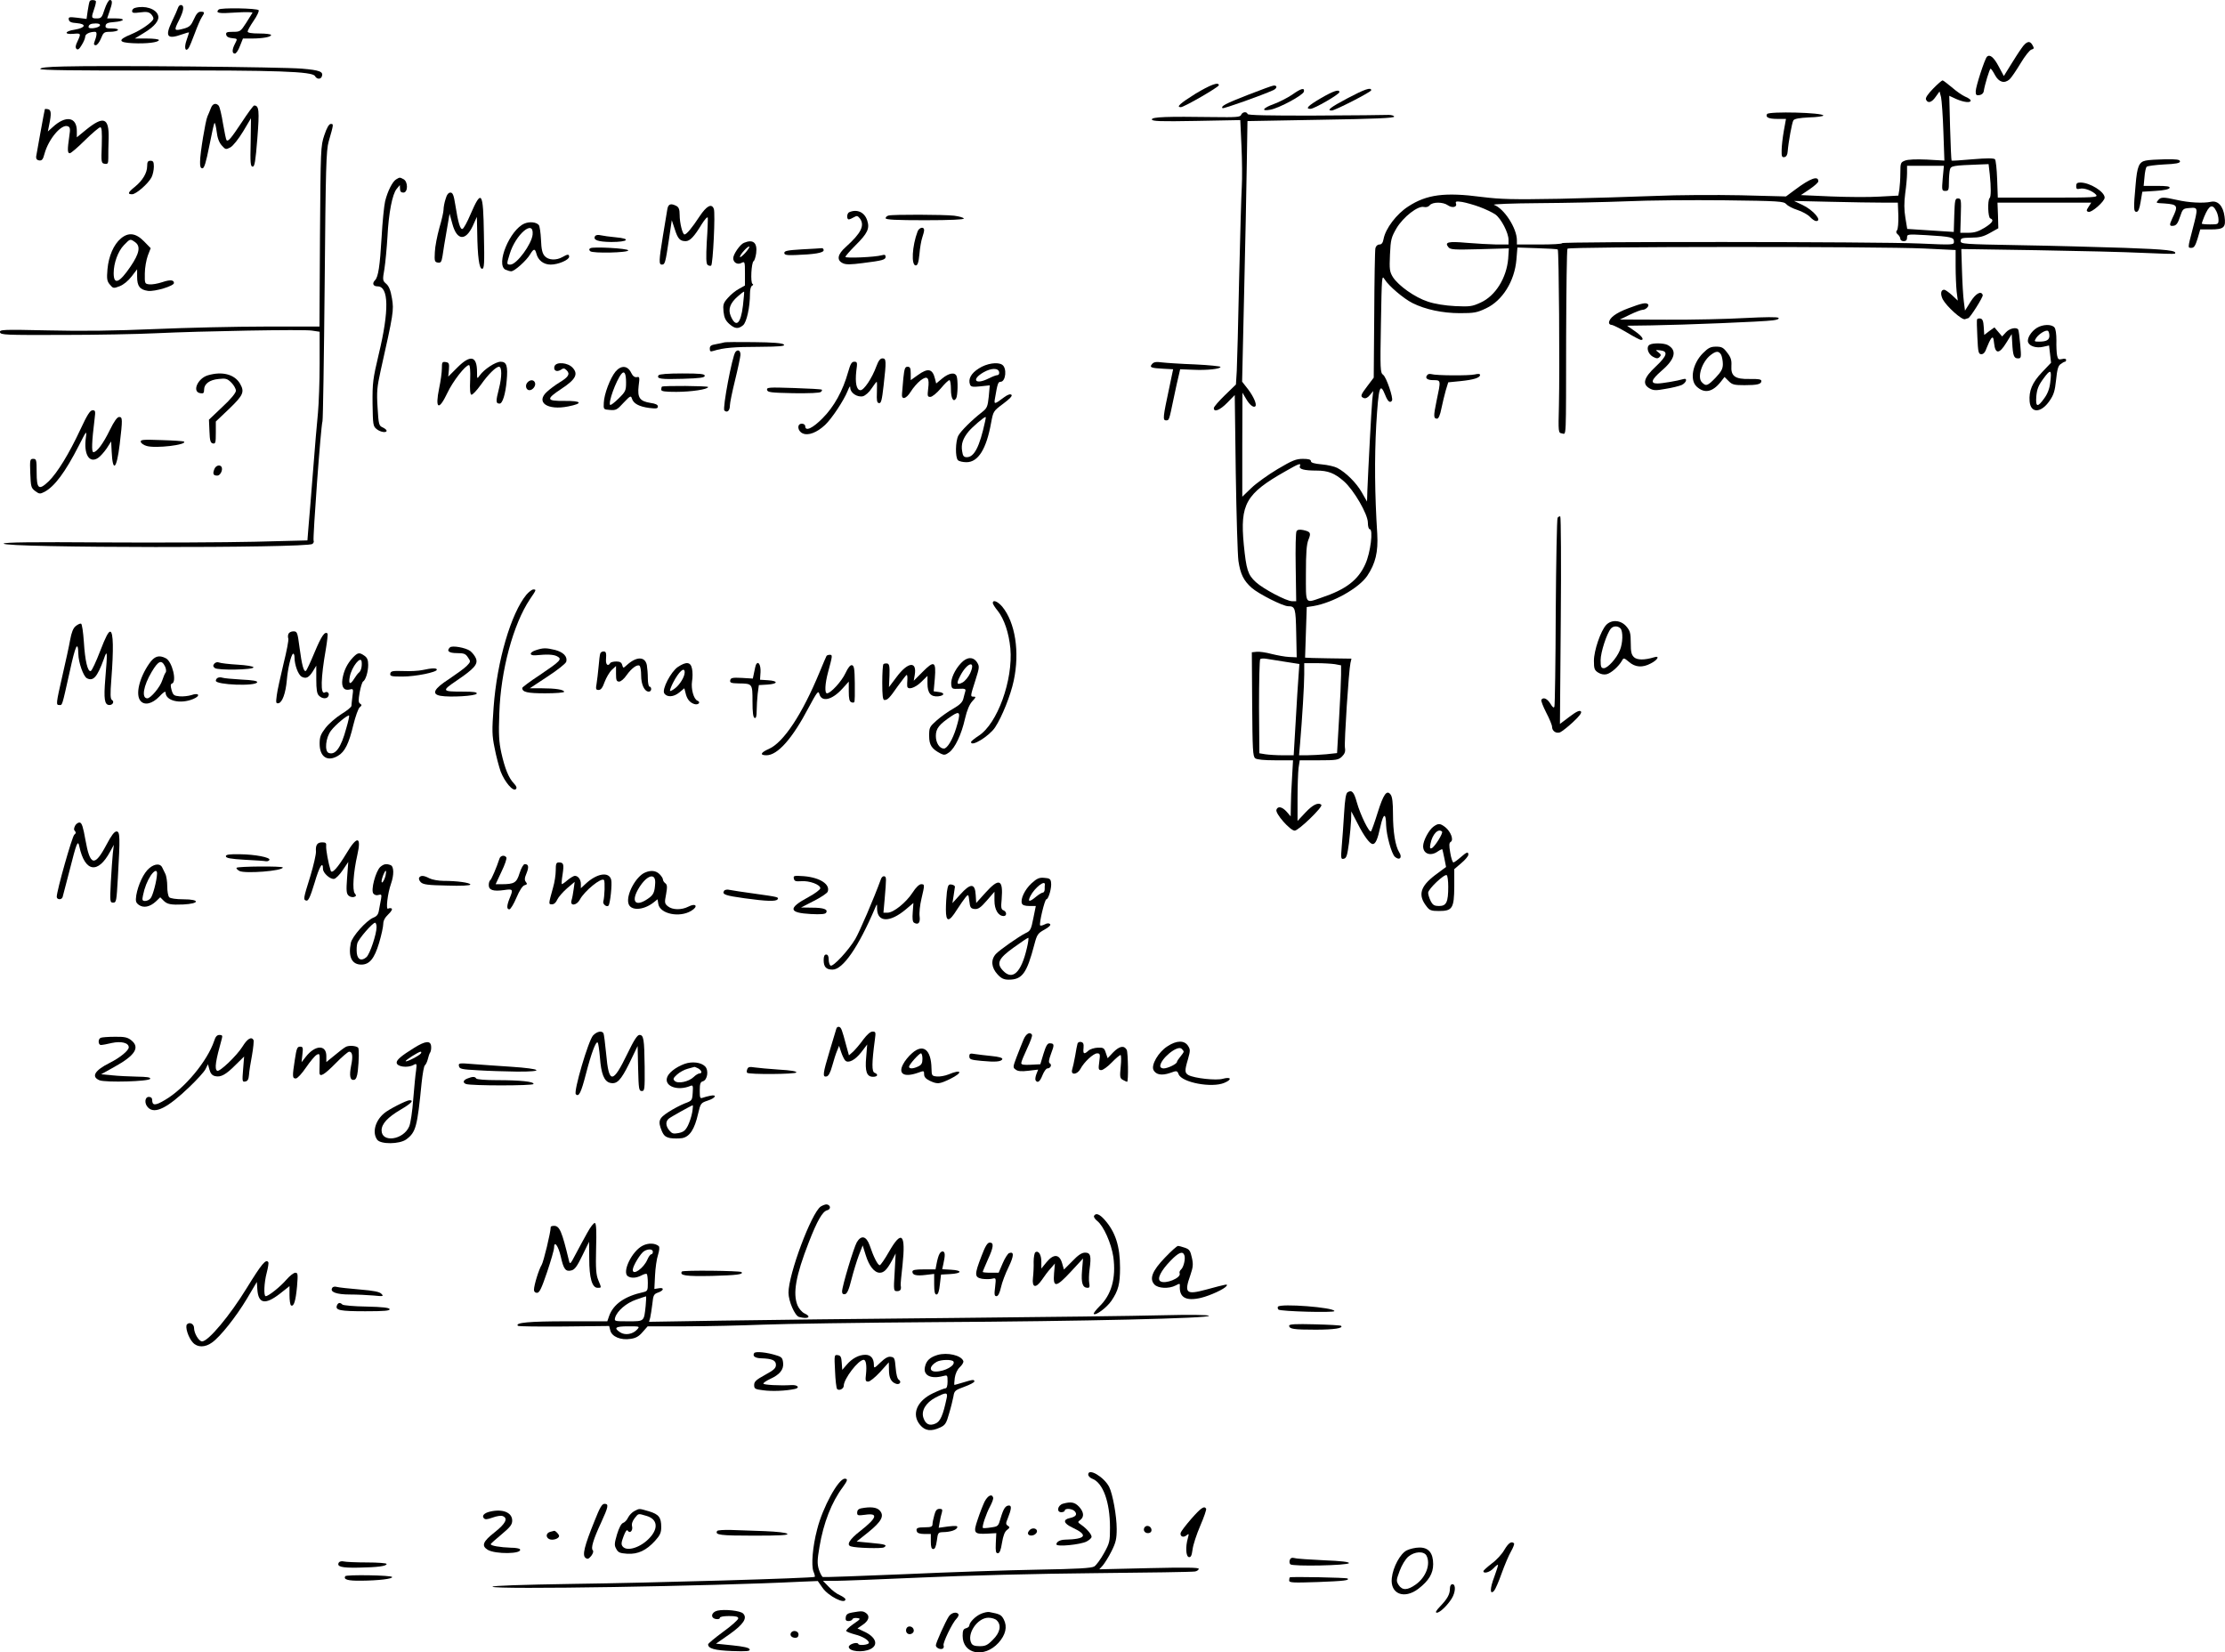<?xml version="1.0" standalone="no"?>
<!DOCTYPE svg PUBLIC "-//W3C//DTD SVG 20010904//EN"
 "http://www.w3.org/TR/2001/REC-SVG-20010904/DTD/svg10.dtd">
<svg version="1.0" xmlns="http://www.w3.org/2000/svg"
 width="1328.764pt" height="986.726pt" viewBox="0 0 1328.764 986.726"
 preserveAspectRatio="xMidYMid meet">
<g transform="translate(-8.114,999) scale(0.1,-0.1)"
fill="#000000" stroke="none">
<path d="M617 9983 c-3 -5 -8 -30 -12 -57 l-7 -49 -55 7 c-49 6 -54 4 -51 -11
2 -13 14 -19 46 -21 62 -5 55 -28 -10 -39 -61 -9 -67 -30 -8 -25 45 4 46 3 24
-45 -12 -24 -14 -37 -6 -45 8 -8 17 -1 31 23 12 19 21 41 21 50 0 16 27 29 59
29 13 0 11 -22 -5 -64 -4 -10 -1 -16 9 -16 8 0 22 18 31 40 15 37 19 40 55 40
22 0 43 5 46 10 4 6 -10 10 -35 10 -34 0 -41 3 -38 18 2 12 15 18 48 20 66 5
75 22 12 22 l-51 0 14 41 c18 51 19 69 2 69 -7 0 -21 -25 -31 -55 -16 -50 -20
-55 -47 -55 -33 0 -34 3 -15 58 8 22 12 43 9 46 -9 8 -31 7 -36 -1z m61 -145
c-5 -15 -68 -24 -68 -10 0 15 13 22 43 22 18 0 27 -4 25 -12z"/>
<path d="M1144 9943 c-3 -10 -19 -46 -36 -81 -43 -91 -29 -109 61 -77 22 8 41
13 41 11 0 -2 -7 -23 -15 -47 -15 -42 -8 -72 12 -47 5 7 22 47 37 88 15 41 34
85 42 97 19 29 18 33 -7 33 -14 0 -26 -13 -40 -45 -16 -36 -26 -46 -57 -55
-63 -17 -64 -14 -31 51 29 58 32 89 9 89 -6 0 -13 -8 -16 -17z"/>
<path d="M888 9943 c-10 -2 -18 -11 -18 -19 0 -12 10 -13 48 -8 38 5 52 3 66
-11 9 -10 15 -22 13 -28 -7 -21 -75 -68 -133 -92 -81 -33 -77 -49 11 -53 81
-4 155 5 155 19 0 5 -32 9 -72 9 l-72 0 54 33 c65 39 95 76 85 106 -12 38 -78
60 -137 44z"/>
<path d="M1387 9933 c-21 -21 1 -25 99 -18 59 4 105 3 103 -1 -3 -5 -20 -33
-38 -61 -33 -51 -36 -53 -78 -53 -37 0 -44 -3 -41 -17 2 -12 14 -19 36 -21 32
-3 32 -3 17 -32 -19 -36 -19 -60 -1 -60 7 0 21 20 30 45 l18 45 53 0 c64 0
115 9 115 21 0 5 -31 9 -70 9 -47 0 -70 4 -70 12 0 6 16 35 36 64 20 29 33 57
30 63 -8 12 -228 16 -239 4z"/>
<path d="M12153 9701 c-16 -22 -45 -68 -66 -102 l-39 -63 -30 56 c-30 57 -54
76 -71 59 -13 -13 -67 -178 -67 -207 0 -21 4 -25 22 -22 14 2 24 11 26 23 5
36 35 135 41 135 3 0 15 -17 26 -38 23 -43 56 -53 87 -26 11 10 40 53 66 96
25 42 54 79 65 82 15 4 17 8 7 25 -16 31 -37 26 -67 -18z"/>
<path d="M462 9593 c-99 -2 -142 -7 -140 -15 3 -7 199 -10 693 -9 720 2 932
-6 947 -33 11 -20 34 -21 41 -3 11 29 -12 38 -119 47 -114 10 -1174 20 -1422
13z"/>
<path d="M11626 9461 c-32 -33 -47 -55 -43 -65 10 -25 34 -19 58 16 l23 32 9
-34 c4 -19 11 -112 14 -207 l6 -172 -104 6 c-64 3 -114 1 -131 -6 -26 -10 -28
-14 -28 -73 0 -35 -3 -79 -6 -100 l-6 -36 -112 -6 c-61 -4 -192 -3 -290 1
l-180 8 52 35 c28 19 52 40 52 47 1 36 -47 19 -139 -50 l-54 -40 -271 7 c-149
3 -379 2 -511 -4 -132 -5 -389 -13 -570 -17 -283 -5 -350 -3 -465 11 -220 29
-329 15 -439 -57 -70 -45 -135 -131 -147 -193 -4 -24 -12 -34 -25 -34 -11 0
-21 -9 -24 -22 -3 -13 -6 -192 -7 -398 l-3 -375 -37 -49 c-42 -55 -45 -64 -22
-73 11 -4 24 3 36 18 l20 24 -6 -55 c-5 -55 -24 -415 -29 -540 l-2 -65 -32 56
c-32 56 -94 118 -146 145 -15 8 -57 18 -92 21 -45 4 -65 10 -65 19 0 10 -14
14 -48 14 -41 0 -63 -9 -151 -61 -57 -34 -128 -85 -157 -113 l-54 -52 0 310 1
311 22 -37 c21 -36 44 -54 55 -44 10 11 -10 57 -43 101 l-36 46 12 527 c7 290
14 640 16 778 l4 251 440 8 c321 5 439 10 436 19 -2 6 -17 10 -33 10 -16 -1
-211 -3 -434 -4 -279 -1 -406 2 -408 9 -6 17 -32 13 -39 -5 -5 -13 -28 -15
-167 -13 -276 4 -366 1 -366 -14 0 -11 49 -13 264 -9 l264 5 7 -154 c4 -85 5
-194 2 -244 -3 -49 -10 -299 -16 -555 -5 -256 -12 -501 -14 -545 l-5 -81 -66
-64 c-36 -35 -66 -69 -66 -77 0 -27 37 -12 80 32 l45 46 6 -463 c4 -255 11
-492 16 -528 12 -79 31 -117 79 -160 42 -37 187 -110 218 -110 42 0 45 -10 48
-160 l3 -145 -45 2 c-25 1 -72 10 -105 18 -33 9 -74 15 -89 13 l-29 -3 2 -310
c2 -274 4 -311 18 -323 11 -8 53 -12 121 -12 l105 0 -6 -107 c-4 -58 -7 -134
-7 -167 l-1 -61 -24 28 c-27 30 -53 35 -61 12 -9 -22 82 -125 109 -125 23 0
171 143 159 154 -17 17 -51 1 -94 -45 l-48 -51 0 134 c0 75 3 156 6 182 l7 46
114 0 c105 0 117 2 138 22 17 17 22 30 18 53 -5 32 23 463 33 506 l6 26 -138
2 c-76 1 -138 3 -139 4 0 1 2 69 5 152 l5 150 40 6 c117 20 271 107 321 180
50 75 66 143 60 251 -15 237 -17 450 -6 651 14 230 22 257 54 177 15 -38 29
-49 40 -32 9 15 -34 141 -53 154 -17 12 -18 32 -13 306 5 283 5 292 22 264 24
-39 113 -115 167 -142 76 -38 179 -60 283 -60 84 0 102 3 156 29 98 46 170
162 181 290 l6 73 118 -4 c64 -2 120 -5 123 -8 7 -7 12 -713 7 -930 -4 -162
-4 -165 18 -168 27 -4 24 -55 25 573 1 286 4 525 8 530 8 13 1868 14 2131 1
l187 -9 0 -96 c0 -53 3 -121 6 -151 l7 -55 -35 33 c-19 17 -40 32 -46 32 -21
0 -24 -26 -9 -57 23 -43 115 -126 133 -119 9 3 17 6 19 6 10 0 91 128 87 138
-9 28 -42 10 -73 -40 l-33 -53 -7 55 c-4 30 -9 113 -11 184 l-4 129 451 -7
c247 -4 533 -11 634 -16 102 -5 187 -7 190 -5 18 19 -48 26 -299 35 -157 5
-441 13 -632 16 -332 6 -348 7 -348 25 0 17 8 19 63 20 49 0 73 6 112 28 l50
28 -2 77 -3 76 280 0 280 0 -16 -25 c-14 -21 -14 -26 -1 -30 18 -7 97 62 97
85 0 35 -88 90 -145 90 -19 0 -25 -5 -25 -21 0 -17 4 -20 22 -16 25 7 77 -13
97 -36 12 -16 -9 -17 -287 -17 l-300 0 -4 110 c-2 60 -8 114 -13 119 -7 7 -51
7 -133 0 -68 -6 -124 -10 -126 -8 -2 2 -6 90 -9 196 l-5 191 41 -19 c46 -20
87 -25 87 -9 0 5 -15 16 -33 23 -18 8 -54 33 -80 56 -27 22 -51 41 -55 41 -4
0 -30 -22 -56 -49z m338 -512 c8 -79 8 -134 -1 -142 -13 -13 -10 -116 4 -121
24 -9 14 -26 -34 -56 -36 -22 -60 -30 -96 -30 l-49 0 3 103 c3 95 2 102 -17
102 -17 0 -19 -9 -22 -100 l-3 -100 -139 9 -139 9 -11 67 c-8 49 -8 89 -1 145
6 42 11 96 11 121 l0 44 110 0 110 0 -7 -75 c-6 -72 -5 -75 16 -75 19 0 21 6
21 53 0 28 3 62 6 74 6 23 17 25 180 31 l51 2 7 -61z m-1215 -178 c9 -11 39
-26 67 -35 28 -9 62 -28 74 -41 13 -14 29 -25 37 -25 39 0 -16 65 -81 96 l-51
24 220 -5 c121 -3 261 -5 310 -5 l90 0 3 -76 c1 -43 -2 -82 -8 -89 -7 -9 -6
-16 5 -25 8 -7 15 -19 15 -26 0 -8 9 -14 20 -14 14 0 20 7 20 21 0 21 3 21
113 15 151 -9 167 -13 167 -38 0 -21 -1 -21 -207 -12 -251 11 -2133 12 -2133
2 0 -5 -61 -8 -135 -8 l-135 0 0 25 c0 72 -76 190 -137 212 -12 4 110 9 270
10 161 1 396 6 522 11 127 6 389 8 584 6 330 -4 354 -6 370 -23z m-1831 -17
c35 -13 77 -33 94 -45 34 -25 78 -109 78 -151 l0 -28 -72 0 c-40 1 -120 5
-178 10 -110 10 -134 4 -109 -26 12 -15 33 -16 188 -12 l173 5 -4 -62 c-10
-115 -76 -222 -165 -262 -50 -23 -64 -25 -151 -21 -60 3 -123 13 -164 27 -77
25 -176 95 -209 147 -19 32 -21 45 -17 134 4 90 8 103 39 157 41 68 128 136
164 127 13 -3 27 1 34 10 17 21 80 21 109 0 26 -18 57 -11 48 11 -4 13 2 14
37 9 23 -4 70 -17 105 -30z m-1074 -1548 c-7 -17 25 -26 99 -26 69 0 108 -15
164 -64 59 -52 143 -196 143 -247 0 -22 5 -39 11 -39 22 0 5 -140 -26 -208
-43 -96 -116 -152 -263 -201 -99 -34 -92 -44 -92 144 0 126 4 174 15 202 17
41 13 48 -32 58 -21 4 -34 2 -39 -7 -5 -7 -7 -104 -5 -215 l3 -203 -25 0 c-33
0 -173 74 -216 114 -48 44 -57 74 -72 224 -23 242 12 304 249 438 82 47 94 51
86 30z m-86 -1168 l83 -13 -5 -70 c-3 -38 -11 -161 -17 -272 l-12 -203 -66 0
c-36 0 -83 3 -103 6 l-36 6 -2 277 c0 153 3 281 7 285 4 4 21 5 38 2 16 -3 67
-11 113 -18z m295 -14 l37 -7 0 -56 c0 -31 -5 -149 -12 -262 l-12 -206 -65 -7
c-36 -3 -88 -6 -114 -6 l-48 0 6 68 c13 153 25 351 25 415 l0 67 73 0 c39 0
89 -3 110 -6z"/>
<path d="M7220 9430 c-91 -57 -117 -80 -87 -80 19 0 227 120 227 131 0 22 -52
2 -140 -51z"/>
<path d="M7535 9424 c-138 -54 -164 -68 -153 -80 5 -5 236 77 304 108 23 11
24 29 1 27 -7 0 -75 -25 -152 -55z"/>
<path d="M7797 9424 c-27 -18 -75 -43 -108 -55 -67 -24 -80 -45 -21 -34 54 10
196 87 200 108 5 25 -16 20 -71 -19z"/>
<path d="M8128 9403 c-102 -54 -126 -73 -94 -73 20 0 236 111 236 121 0 20
-40 6 -142 -48z"/>
<path d="M7970 9404 c-77 -45 -96 -64 -63 -64 23 0 173 87 173 100 0 19 -36 7
-110 -36z"/>
<path d="M1340 9343 c-6 -16 -15 -37 -20 -48 -12 -27 -44 -220 -44 -270 -1
-29 3 -40 14 -40 11 0 21 33 41 133 14 73 28 135 31 138 3 2 9 -20 13 -51 4
-37 14 -65 30 -83 23 -26 25 -26 52 -12 16 9 48 49 76 95 l47 79 -2 -145 c-3
-122 -1 -144 12 -144 12 0 17 31 28 169 13 166 10 196 -19 196 -5 0 -38 -45
-74 -100 -64 -96 -81 -117 -91 -107 -3 2 -12 47 -21 98 -8 52 -20 100 -25 107
-17 20 -38 14 -48 -15z"/>
<path d="M349 9338 c-3 -8 -49 -265 -52 -283 -1 -14 5 -21 18 -23 17 -2 23 6
32 40 24 88 101 179 139 164 14 -5 16 -15 9 -59 -12 -83 -11 -102 3 -102 7 0
48 35 91 78 43 42 84 77 91 77 9 0 11 -25 9 -107 -4 -104 -3 -108 18 -111 18
-3 21 2 21 35 0 21 0 73 2 117 3 124 -30 136 -135 51 l-55 -45 0 38 c0 84 -66
95 -144 23 l-29 -26 8 40 c14 67 12 89 -7 93 -10 2 -18 2 -19 0z"/>
<path d="M10634 9309 c-11 -19 9 -29 60 -29 l53 0 -13 -72 c-7 -40 -13 -92
-13 -116 -1 -36 2 -43 17 -40 11 2 18 14 19 33 5 60 26 173 34 186 6 10 36 15
94 18 47 1 85 7 85 11 0 18 -325 26 -336 9z"/>
<path d="M2018 9183 c-22 -66 -22 -80 -26 -605 l-3 -538 -322 0 c-177 0 -475
-7 -662 -15 -233 -10 -433 -13 -634 -8 -275 6 -293 5 -290 -11 4 -16 30 -17
374 -16 204 0 453 5 555 10 276 13 880 24 933 16 l47 -7 0 -192 c0 -106 -5
-237 -10 -292 -6 -55 -19 -215 -30 -355 -11 -140 -23 -289 -27 -331 l-6 -76
-316 -8 c-174 -4 -581 -6 -905 -4 -422 3 -590 1 -593 -7 -9 -26 1811 -28 1844
-2 7 6 10 14 7 19 -6 10 43 685 53 714 3 11 9 378 13 815 6 702 9 802 24 855
30 104 30 105 13 105 -11 0 -24 -22 -39 -67z"/>
<path d="M12895 9031 c-40 -8 -51 -35 -60 -144 -13 -143 -12 -162 5 -162 11 0
18 18 25 60 l10 60 79 5 c51 3 81 10 84 18 3 9 -17 12 -76 12 l-79 0 5 53 c2
28 8 56 13 61 4 5 51 11 103 14 72 3 96 8 96 18 0 11 -20 14 -87 13 -49 -1
-101 -4 -118 -8z"/>
<path d="M960 8998 c0 -41 -28 -87 -74 -124 -41 -33 -45 -44 -16 -44 24 0 96
63 116 101 8 16 14 44 14 64 0 28 -4 35 -20 35 -16 0 -20 -7 -20 -32z"/>
<path d="M2447 8919 c-22 -13 -51 -70 -66 -131 -6 -26 -16 -123 -21 -215 -10
-172 -20 -237 -39 -256 -19 -19 -12 -37 15 -37 67 0 70 -144 7 -405 -35 -148
-38 -170 -37 -295 2 -126 3 -135 24 -152 23 -19 60 -24 60 -10 0 5 -11 14 -24
20 -22 10 -24 17 -30 119 -6 93 -3 123 18 218 77 343 80 362 68 433 -8 48 -18
73 -34 87 -22 19 -23 22 -11 90 6 39 14 124 18 190 7 143 29 256 55 287 l19
23 1 -22 c0 -16 6 -23 20 -23 28 0 29 65 1 80 -23 12 -22 12 -44 -1z"/>
<path d="M2742 8801 c-7 -21 -12 -49 -12 -63 0 -13 -11 -62 -25 -109 -13 -47
-26 -112 -27 -145 -3 -53 -1 -59 18 -62 18 -3 22 4 28 40 3 24 14 90 24 147
l18 105 17 -62 c27 -99 79 -103 122 -10 l24 53 2 -90 c2 -150 12 -220 29 -220
13 0 15 28 11 205 -4 259 -14 273 -81 118 -19 -45 -40 -83 -47 -85 -13 -5 -26
36 -43 145 -9 57 -15 72 -29 72 -12 0 -22 -13 -29 -39z"/>
<path d="M12970 8795 c-15 -18 -16 -17 38 -20 79 -6 83 -13 46 -89 -19 -40
-18 -48 8 -44 16 2 26 16 38 53 16 48 18 50 58 53 51 4 51 3 17 -128 -30 -115
-29 -110 -6 -110 15 0 23 13 36 55 l16 55 63 0 c79 0 91 12 82 77 -8 63 -40
97 -81 88 -47 -10 -134 -5 -203 11 -80 18 -97 18 -112 -1z m347 -66 c7 -13 13
-36 13 -51 0 -27 -2 -28 -50 -28 -27 0 -50 2 -50 5 0 3 7 22 15 42 29 69 49
78 72 32z"/>
<path d="M4066 8738 c-3 -18 -15 -89 -26 -157 -24 -148 -25 -171 -6 -171 18 0
21 9 42 150 l17 115 18 -54 c18 -57 31 -71 65 -71 25 0 51 27 95 100 19 30 35
48 37 40 1 -8 -1 -73 -6 -143 -5 -97 -4 -131 5 -139 7 -5 16 -7 21 -4 11 6 26
315 16 339 -13 34 -43 18 -85 -45 -46 -70 -78 -108 -90 -108 -12 0 -29 69 -29
117 0 32 -5 45 -19 53 -35 18 -50 12 -55 -22z"/>
<path d="M5153 8723 c-15 -6 -17 -43 -3 -43 6 0 19 6 31 13 17 10 22 9 35 -7
31 -42 8 -88 -83 -170 -51 -45 -57 -80 -18 -98 19 -9 48 -8 118 1 120 15 137
20 137 38 0 11 -6 14 -22 9 -42 -12 -218 -19 -218 -10 0 5 27 36 59 68 74 73
87 102 71 150 -16 49 -60 69 -107 49z"/>
<path d="M5388 8703 c-10 -2 -18 -10 -18 -16 0 -9 62 -12 235 -12 152 0 234 4
232 10 -2 6 -28 13 -58 17 -61 7 -365 8 -391 1z"/>
<path d="M3213 8655 c-87 -37 -172 -243 -114 -275 11 -5 27 -10 35 -10 20 0
91 64 113 101 21 35 29 36 37 6 10 -41 43 -67 86 -67 45 0 110 28 110 47 0 16
-9 16 -40 -2 -37 -21 -84 -19 -106 6 -14 16 -20 40 -22 97 -2 43 -8 82 -13 88
-15 18 -55 22 -86 9z m49 -65 c-5 -57 -95 -180 -133 -180 -23 0 -23 2 -4 63
35 117 145 211 137 117z"/>
<path d="M5561 8608 c-33 -87 -39 -203 -11 -203 11 0 17 17 22 68 3 38 11 82
17 99 6 17 11 37 11 44 0 23 -30 16 -39 -8z"/>
<path d="M803 8566 c-43 -36 -73 -106 -80 -183 -5 -58 -3 -72 14 -92 20 -24
22 -24 59 -10 23 9 51 32 71 58 l33 43 0 -44 c0 -57 16 -78 65 -85 41 -5 155
29 155 47 0 19 -23 21 -70 5 -27 -9 -62 -15 -77 -13 -27 3 -28 4 -27 65 0 34
9 82 18 107 l17 44 -40 41 c-49 50 -93 55 -138 17z m85 -22 c34 -24 26 -67
-27 -145 -67 -99 -101 -113 -101 -40 0 60 26 131 61 167 38 39 37 39 67 18z"/>
<path d="M3635 8580 c-14 -23 16 -34 97 -35 101 0 120 20 26 28 -35 3 -75 9
-89 12 -16 4 -29 2 -34 -5z"/>
<path d="M4524 8540 c-23 -9 -64 -68 -64 -92 0 -26 26 -41 49 -28 20 10 21 8
21 -62 l0 -73 -36 -20 c-19 -10 -49 -34 -66 -54 -27 -30 -30 -40 -26 -82 4
-36 12 -53 34 -73 34 -30 54 -32 83 -8 21 18 41 107 41 189 0 23 5 44 13 47 7
4 8 8 2 11 -13 6 -7 128 7 136 5 3 12 25 15 47 8 63 -18 85 -73 62z m7 -61
c-17 -18 -31 -29 -31 -23 0 14 49 68 56 61 3 -2 -9 -20 -25 -38z m-13 -314
c-13 -110 -42 -135 -73 -62 -17 40 -4 77 42 117 19 17 36 30 38 28 1 -2 -2
-39 -7 -83z"/>
<path d="M3607 8508 c-9 -5 -9 -10 -1 -18 14 -14 230 -9 227 5 -3 12 -210 23
-226 13z"/>
<path d="M4870 8501 c-84 -5 -105 -9 -105 -21 0 -12 13 -15 65 -13 115 4 170
13 170 29 0 8 -6 13 -12 12 -7 -1 -60 -4 -118 -7z"/>
<path d="M9805 8149 c-75 -28 -114 -58 -115 -86 0 -7 7 -13 15 -13 8 0 49 -20
91 -45 41 -25 80 -45 85 -45 22 0 6 23 -37 53 l-46 32 144 2 c194 3 673 22
726 30 27 3 40 9 34 15 -6 6 -80 5 -198 -1 -104 -6 -315 -11 -469 -10 l-280 1
60 29 c33 16 67 29 76 29 19 0 42 24 32 33 -11 12 -36 7 -118 -24z"/>
<path d="M11888 8083 c-2 -4 -1 -53 2 -108 4 -90 7 -100 24 -100 13 0 23 12
32 39 8 21 20 46 26 54 11 13 14 8 18 -29 7 -64 31 -64 72 3 l33 53 3 -50 c4
-78 10 -95 34 -95 20 0 21 3 14 82 -4 44 -9 85 -12 90 -10 16 -51 8 -73 -16
l-23 -25 -23 27 -23 27 -31 -22 -30 -23 -3 48 c-2 34 -7 48 -20 50 -9 2 -18
-1 -20 -5z"/>
<path d="M12245 8032 c-35 -22 -60 -64 -52 -86 9 -24 50 -36 89 -27 l36 8 6
-51 6 -52 -55 -58 c-58 -61 -78 -110 -73 -173 6 -72 68 -70 118 2 26 37 33 60
40 126 6 60 12 84 26 94 11 8 22 15 27 15 4 0 7 5 7 11 0 7 -10 9 -24 5 -21
-5 -25 -2 -30 22 -3 15 -5 55 -4 89 0 38 -4 69 -12 78 -17 20 -69 19 -105 -3z
m75 -47 c0 -25 -17 -35 -62 -35 -29 0 -30 1 -16 23 17 24 57 49 70 41 4 -3 8
-16 8 -29z m5 -280 c-4 -36 -16 -67 -36 -94 -40 -56 -52 -53 -47 13 4 42 12
64 43 106 43 59 50 54 40 -25z"/>
<path d="M4405 7945 c-5 -2 -27 -6 -47 -10 -30 -5 -38 -10 -38 -27 0 -17 4
-19 23 -13 57 18 124 24 272 24 127 1 157 4 147 14 -9 8 -62 13 -180 14 -92 1
-171 1 -177 -2z"/>
<path d="M9932 7931 c-21 -13 -10 -54 20 -71 22 -12 30 -12 40 -2 11 11 9 16
-7 28 -19 15 -19 15 10 12 50 -5 43 -32 -25 -96 -72 -67 -83 -105 -38 -131 23
-13 37 -14 96 -3 39 6 82 17 96 23 29 14 37 44 9 35 -33 -10 -126 -26 -154
-26 -44 0 -36 23 25 76 82 70 94 123 36 154 -23 12 -90 13 -108 1z"/>
<path d="M10251 7881 c-62 -62 -80 -159 -38 -199 47 -44 96 -34 146 30 l21 27
25 -25 c21 -21 33 -24 94 -24 77 0 101 6 101 25 0 10 -18 13 -69 12 -88 -2
-114 16 -110 79 2 33 -3 50 -25 78 -23 31 -33 36 -67 36 -32 0 -46 -7 -78 -39z
m109 -10 c5 -11 10 -36 10 -55 0 -28 -9 -45 -43 -81 -48 -50 -58 -53 -82 -28
-30 29 0 122 51 162 33 26 50 27 64 2z"/>
<path d="M4473 7888 c-19 -24 -78 -337 -66 -349 16 -16 33 -2 33 29 0 15 14
83 31 152 17 69 31 136 32 149 2 27 -15 38 -30 19z"/>
<path d="M2813 7796 l-55 -55 4 42 c3 37 0 42 -19 45 -21 3 -23 -1 -23 -38 0
-22 -7 -75 -16 -117 -26 -126 -3 -139 49 -29 33 70 108 166 129 166 6 0 9 -35
7 -87 -3 -58 0 -88 7 -90 7 -2 32 25 58 61 43 61 89 106 107 106 18 0 18 -60
0 -130 -20 -78 -19 -90 4 -90 17 0 35 56 42 137 8 87 0 113 -36 113 -30 0 -99
-45 -125 -82 -16 -22 -16 -22 -16 20 0 97 -39 106 -117 28z"/>
<path d="M5315 7803 c-26 -71 -74 -143 -95 -143 -24 0 -33 44 -25 115 7 50 6
55 -12 55 -16 0 -23 -13 -37 -62 -31 -111 -84 -207 -152 -275 -60 -61 -104
-81 -104 -48 0 8 -9 15 -20 15 -31 0 -27 -44 5 -58 33 -15 85 5 134 51 40 38
111 145 134 202 12 29 16 34 16 18 1 -30 43 -57 76 -49 14 4 37 24 51 46 15
22 28 40 31 40 2 0 2 -28 1 -62 -2 -50 0 -63 12 -65 13 -3 18 16 28 105 17
148 16 162 -7 162 -13 0 -24 -14 -36 -47z"/>
<path d="M6961 7816 c-17 -20 -6 -24 70 -28 l56 -3 -24 -115 c-36 -168 -39
-190 -19 -190 19 0 18 -5 46 130 12 58 26 121 31 140 l8 35 78 -3 c83 -4 163
5 163 17 0 4 -69 11 -152 15 -84 3 -173 9 -198 12 -35 5 -49 2 -59 -10z"/>
<path d="M3393 7804 c-9 -25 11 -38 36 -23 17 12 23 11 36 -2 22 -22 12 -40
-43 -73 -26 -16 -59 -41 -74 -55 -70 -63 2 -113 126 -88 92 18 82 34 -21 33
-111 -1 -113 10 -18 73 85 56 101 88 65 126 -28 30 -96 36 -107 9z"/>
<path d="M5927 7790 c-47 -29 -65 -64 -53 -96 5 -14 16 -16 62 -11 l56 6 -6
-67 c-6 -60 -11 -70 -39 -92 -63 -49 -129 -115 -143 -142 -17 -33 -19 -129 -2
-146 7 -7 30 -12 51 -12 70 0 119 79 147 235 13 69 13 70 72 114 39 29 56 47
50 53 -7 7 -22 2 -44 -14 -60 -45 -62 -45 -54 -2 14 83 18 94 32 94 32 0 40
83 10 102 -27 18 -93 8 -139 -22z m121 -22 c2 -10 -3 -18 -10 -18 -8 0 -31 -9
-53 -20 -79 -40 -106 -7 -30 37 46 26 88 27 93 1z m-84 -295 c-33 -152 -65
-213 -109 -213 -18 0 -24 7 -28 36 -7 42 4 75 39 118 23 27 91 86 101 86 2 0
1 -12 -3 -27z"/>
<path d="M3757 7771 c-32 -39 -68 -134 -70 -186 -2 -40 -2 -40 37 -43 35 -3
43 1 81 43 40 42 44 44 50 25 9 -30 43 -48 103 -56 43 -5 52 -4 52 9 0 10 -14
17 -44 21 -64 10 -79 31 -71 101 7 52 6 57 -11 53 -13 -2 -24 6 -34 27 -21 43
-60 45 -93 6z m63 -65 c0 -48 -3 -55 -45 -96 -24 -24 -47 -41 -50 -38 -13 13
35 145 67 185 18 22 28 3 28 -51z"/>
<path d="M5476 7733 c-3 -38 -7 -79 -8 -93 -5 -40 24 -34 52 11 14 23 40 53
58 67 42 32 55 18 46 -50 -5 -43 -4 -48 13 -48 11 0 38 22 62 50 23 28 46 50
52 50 5 0 9 -24 9 -54 0 -55 15 -81 31 -55 10 16 12 109 3 133 -10 25 -46 19
-86 -14 l-36 -30 -7 28 c-15 61 -42 66 -103 22 l-42 -30 0 40 c0 32 -4 40 -19
40 -15 0 -19 -11 -25 -67z"/>
<path d="M1323 7749 c-62 -18 -97 -100 -45 -107 18 -3 22 1 22 21 0 35 33 59
87 64 42 5 52 2 76 -22 15 -15 27 -37 27 -48 0 -13 -30 -50 -81 -97 l-80 -76
3 -69 c2 -57 6 -70 21 -73 15 -3 17 5 17 64 l0 67 80 76 c85 82 93 101 64 151
-33 55 -106 74 -191 49z"/>
<path d="M4014 7749 c-13 -21 13 -25 144 -21 104 3 132 7 132 18 0 11 -26 14
-134 14 -86 0 -137 -4 -142 -11z"/>
<path d="M8607 7753 c-19 -19 -5 -33 33 -33 47 0 47 2 20 -125 -19 -92 -18
-105 4 -105 8 0 18 23 25 60 7 32 18 81 26 108 l15 49 71 7 c80 8 119 20 119
37 0 7 -11 8 -32 3 -34 -8 -230 -7 -259 2 -8 2 -18 1 -22 -3z"/>
<path d="M3230 7705 c-15 -18 -6 -45 13 -45 20 0 40 27 33 45 -7 19 -30 19
-46 0z"/>
<path d="M4034 7681 c-2 -2 -4 -10 -4 -18 0 -10 22 -13 90 -13 88 0 190 15
190 29 0 7 -269 9 -276 2z"/>
<path d="M4662 7662 c3 -15 22 -17 157 -20 95 -1 158 1 165 8 5 5 8 11 5 13
-2 3 -77 7 -167 10 -150 5 -163 4 -160 -11z"/>
<path d="M561 7425 c-67 -144 -137 -258 -189 -309 -59 -56 -72 -47 -72 54 0
74 -2 80 -20 80 -20 0 -21 -5 -18 -86 3 -80 5 -88 29 -106 24 -18 29 -19 56
-5 60 32 123 116 205 276 46 91 48 93 42 48 -14 -99 20 -156 72 -122 13 8 36
34 52 57 l27 42 3 -60 c6 -129 30 -107 48 43 18 150 17 163 -3 163 -12 0 -30
-25 -56 -78 -39 -80 -77 -132 -98 -132 -12 0 -10 60 7 198 6 47 5 52 -12 52
-15 0 -32 -27 -73 -115z"/>
<path d="M922 7351 c2 -8 17 -19 35 -24 54 -16 244 7 223 26 -3 3 -63 7 -133
9 -112 4 -128 3 -125 -11z"/>
<path d="M1361 7188 c-11 -28 -6 -38 18 -38 18 0 35 35 25 52 -10 16 -35 8
-43 -14z"/>
<path d="M9383 6898 c-4 -7 -9 -260 -11 -563 -1 -302 -5 -556 -8 -564 -3 -11
-11 -5 -24 17 -19 31 -43 41 -54 23 -3 -5 10 -39 29 -76 19 -36 35 -75 35 -85
0 -25 24 -42 48 -33 11 5 46 32 77 61 41 38 54 57 47 64 -8 8 -27 -1 -68 -32
l-57 -43 5 617 c3 339 1 619 -3 622 -4 2 -11 -1 -16 -8z"/>
<path d="M3225 6439 c-92 -111 -176 -397 -196 -672 -10 -139 -10 -167 6 -244
9 -48 26 -111 36 -140 24 -62 74 -122 91 -105 7 7 4 17 -12 34 -31 32 -54 89
-75 183 -14 65 -17 109 -12 235 8 255 83 533 183 682 39 57 39 58 20 58 -8 0
-26 -14 -41 -31z"/>
<path d="M6010 6389 c0 -5 13 -27 30 -47 38 -48 66 -131 75 -223 17 -190 -78
-452 -190 -523 -25 -16 -45 -33 -45 -37 0 -32 109 35 144 88 41 62 93 192 111
278 37 172 9 349 -69 443 -27 31 -56 43 -56 21z"/>
<path d="M9673 6258 c-33 -36 -73 -153 -73 -214 0 -46 3 -56 25 -70 16 -10 34
-14 51 -10 28 7 72 47 91 80 10 19 12 19 43 -7 37 -32 80 -35 129 -9 42 21 57
49 20 37 -56 -17 -100 -17 -119 0 -16 15 -20 31 -20 86 0 58 -4 72 -26 98 -33
39 -89 43 -121 9z m85 -20 c17 -17 15 -88 -3 -131 -20 -49 -73 -107 -96 -107
-16 0 -19 8 -19 48 0 46 36 158 61 188 14 17 41 18 57 2z"/>
<path d="M533 6251 c-15 -12 -25 -38 -33 -82 -6 -35 -27 -131 -46 -213 -39
-171 -39 -176 -19 -176 19 0 15 -13 62 197 35 162 50 192 52 107 1 -50 30
-133 51 -144 38 -20 62 7 101 114 21 62 23 47 9 -117 -10 -122 -5 -157 25
-157 20 0 30 21 15 30 -10 6 -11 33 -4 122 14 182 12 282 -6 286 -11 2 -28
-31 -60 -114 -25 -65 -50 -119 -57 -121 -18 -6 -34 60 -41 174 -4 58 -11 108
-17 109 -5 2 -20 -5 -32 -15z"/>
<path d="M1804 6205 c-4 -8 -4 -21 -1 -28 3 -8 -10 -76 -29 -152 -18 -76 -37
-160 -40 -187 -6 -45 -5 -50 11 -47 22 5 42 59 49 137 6 71 25 150 37 158 5 3
9 -7 9 -22 0 -44 22 -104 43 -115 26 -14 43 -5 67 33 l20 33 0 -82 c0 -61 4
-86 16 -97 19 -20 50 -21 57 -1 7 16 -8 29 -22 20 -27 -16 -24 88 6 258 8 48
13 91 10 94 -16 15 -36 -14 -77 -112 -24 -58 -48 -109 -52 -111 -13 -8 -24 34
-38 139 -12 92 -14 97 -37 97 -13 0 -26 -7 -29 -15z"/>
<path d="M2768 6124 c-22 -21 -6 -34 42 -34 42 0 52 -4 66 -26 17 -24 16 -26
-8 -51 -14 -14 -61 -48 -104 -77 -92 -59 -108 -91 -52 -101 57 -10 211 -1 216
13 3 9 -18 12 -81 12 -128 0 -130 4 -40 65 106 72 129 98 117 132 -5 14 -21
35 -35 46 -28 20 -109 34 -121 21z"/>
<path d="M3280 6107 c-39 -13 -39 -33 0 -30 70 7 107 5 128 -6 32 -17 22 -27
-105 -113 -57 -37 -103 -72 -103 -76 0 -25 30 -32 137 -32 62 0 113 4 113 9 0
13 -53 21 -134 21 l-71 0 106 70 c60 39 109 78 112 89 8 31 -18 57 -67 70 -55
13 -71 13 -116 -2z"/>
<path d="M3666 6088 c-3 -7 -7 -42 -10 -78 -3 -36 -9 -82 -12 -102 -6 -33 -4
-38 12 -38 14 0 24 14 36 48 10 26 29 59 43 72 l25 23 0 -46 c0 -39 3 -47 19
-47 10 0 30 17 44 38 29 41 63 66 77 57 6 -4 10 -30 10 -58 0 -55 20 -97 46
-97 8 0 14 7 14 15 0 8 -4 15 -10 15 -5 0 -10 22 -10 49 0 27 -3 63 -6 80 -11
52 -62 52 -120 -1 -21 -19 -21 -19 -27 1 -4 15 -13 21 -35 21 -17 0 -34 -4
-37 -10 -12 -20 -26 -10 -25 18 3 44 1 52 -15 52 -9 0 -17 -6 -19 -12z"/>
<path d="M2188 6063 c-34 -37 -54 -78 -62 -129 -7 -48 10 -70 45 -61 20 5 21
3 15 -40 -3 -25 -6 -51 -6 -58 0 -7 -27 -29 -60 -49 -33 -21 -76 -58 -95 -83
-29 -38 -35 -54 -35 -94 0 -79 47 -110 110 -72 40 23 65 73 91 183 13 52 30
101 39 107 12 10 13 14 2 21 -11 7 -11 21 -3 67 6 33 15 61 20 65 16 9 31 59
31 100 0 29 -6 43 -22 54 -31 22 -40 20 -70 -11z m53 -25 c3 -28 -4 -53 -15
-63 -7 -5 -20 -22 -29 -37 -24 -39 -36 -35 -27 11 11 59 67 129 71 89z m-92
-397 c-31 -116 -65 -162 -105 -147 -26 10 -18 92 14 133 26 35 101 97 108 90
2 -2 -5 -36 -17 -76z"/>
<path d="M5017 6073 c-3 -5 -21 -48 -41 -96 -104 -252 -215 -420 -303 -459
-50 -22 -56 -38 -15 -38 67 0 155 99 253 286 49 91 57 102 63 81 13 -52 76
-38 139 32 l37 41 0 -59 c0 -43 4 -60 15 -64 8 -4 16 -3 18 1 3 4 4 54 3 112
-1 86 -4 105 -17 108 -10 2 -23 -14 -39 -48 -23 -49 -88 -120 -110 -120 -15 0
-12 58 6 125 27 100 28 105 11 105 -9 0 -18 -3 -20 -7z"/>
<path d="M972 6027 c-59 -85 -83 -185 -52 -222 24 -29 70 -18 112 25 23 25 38
35 38 25 0 -50 88 -71 165 -39 46 19 35 40 -12 23 -17 -5 -48 -9 -69 -7 -34 3
-39 7 -48 37 -7 26 -7 36 2 39 31 10 2 131 -36 151 -42 22 -69 13 -100 -32z
m95 -17 c6 -13 8 -29 4 -35 -5 -5 -14 -27 -21 -48 -12 -39 -69 -107 -89 -107
-36 0 -24 74 26 158 40 67 59 75 80 32z"/>
<path d="M5820 6030 c-37 -39 -62 -95 -58 -128 3 -25 6 -27 46 -25 36 2 42 -1
38 -15 -3 -9 -8 -30 -12 -45 -5 -20 -21 -36 -59 -58 -29 -16 -74 -48 -99 -70
-44 -39 -46 -43 -46 -93 0 -55 15 -78 69 -106 20 -10 28 -9 50 7 35 25 74 107
95 201 12 52 27 86 44 105 21 22 23 27 9 27 -22 0 -22 0 9 97 25 78 25 84 10
108 -23 35 -61 33 -96 -5z m55 -60 c-11 -23 -31 -48 -47 -56 -33 -17 -37 -6
-12 41 42 81 95 94 59 15z m-84 -329 c-21 -68 -53 -121 -73 -121 -26 0 -48 34
-48 75 0 45 19 69 95 120 51 34 55 21 26 -74z"/>
<path d="M1361 6027 c-9 -11 -8 -17 3 -26 17 -15 231 -11 231 4 0 6 -42 13
-95 16 -52 3 -102 9 -111 13 -9 4 -21 1 -28 -7z"/>
<path d="M4129 6007 c-41 -28 -96 -133 -81 -157 16 -25 56 -23 90 5 l30 25 7
-27 c8 -37 25 -58 52 -67 24 -8 42 11 19 20 -22 9 -39 70 -32 116 4 22 4 55 0
74 -8 42 -34 45 -85 11z m41 -32 c0 -26 -28 -72 -56 -94 -15 -12 -29 -19 -31
-17 -3 2 5 24 17 48 35 68 70 100 70 63z"/>
<path d="M4597 6023 c-3 -5 -8 -25 -12 -47 l-8 -38 -66 4 c-56 3 -66 0 -69
-14 -3 -15 5 -18 50 -19 83 -1 83 -1 83 -108 0 -67 4 -96 13 -98 8 -3 12 9 12
44 0 26 3 71 6 100 l7 52 51 3 c64 4 67 22 4 26 l-48 3 3 46 c2 42 -13 68 -26
46z"/>
<path d="M5357 6024 c-4 -4 -7 -54 -7 -111 0 -76 3 -103 13 -103 19 0 30 11
80 83 27 37 50 67 53 67 3 0 5 -12 4 -27 -1 -16 -2 -34 -1 -40 2 -25 46 -12
83 24 l38 37 0 -46 c0 -57 20 -80 64 -76 39 4 41 22 2 26 l-29 4 7 78 c8 101
-4 108 -74 37 l-52 -52 6 35 c14 84 -41 78 -108 -12 l-46 -61 3 69 c2 55 -1
69 -13 72 -9 1 -19 0 -23 -4z"/>
<path d="M2605 5989 c-22 -5 -74 -8 -115 -6 -64 2 -75 0 -78 -15 -3 -16 6 -18
73 -18 78 0 205 26 205 41 0 11 -30 10 -85 -2z"/>
<path d="M1383 5943 c-7 -2 -13 -11 -13 -18 0 -25 239 -34 247 -9 3 8 -29 13
-94 16 -54 3 -105 8 -113 11 -8 3 -21 3 -27 0z"/>
<path d="M8129 5259 c-10 -6 -16 -41 -21 -126 -4 -65 -10 -153 -14 -196 -6
-73 -5 -79 12 -75 16 3 21 19 31 93 6 50 12 113 13 140 l1 50 39 -75 c37 -73
72 -120 89 -120 17 0 29 27 46 105 18 81 33 84 34 7 2 -60 32 -169 52 -188 28
-25 47 -5 26 27 -23 37 -37 121 -37 228 0 67 -4 103 -14 116 -23 31 -43 3 -78
-109 -17 -55 -35 -105 -39 -110 -10 -12 -64 98 -85 173 -17 62 -30 76 -55 60z"/>
<path d="M530 5060 c-8 -16 -9 -25 -1 -33 7 -7 6 -14 -4 -21 -13 -10 -105
-335 -105 -371 0 -18 29 -20 35 -2 2 6 20 77 41 157 43 170 50 187 59 145 33
-153 111 -166 184 -30 l22 40 -6 -50 c-3 -27 -8 -105 -12 -172 -6 -118 -5
-123 14 -123 19 0 20 9 28 148 14 244 13 277 -8 277 -13 0 -31 -24 -60 -79
-71 -134 -98 -128 -126 30 -13 74 -21 100 -33 102 -9 2 -22 -7 -28 -18z"/>
<path d="M8642 5054 c-27 -19 -62 -84 -62 -117 0 -46 45 -62 88 -31 13 9 25
14 26 13 2 -2 7 -27 13 -55 l10 -51 -66 -49 c-89 -68 -103 -120 -50 -187 17
-23 28 -27 73 -27 81 0 91 16 92 146 l0 104 42 36 c23 19 42 42 42 50 0 20 -8
18 -47 -16 -18 -16 -38 -30 -42 -30 -5 0 -14 26 -19 58 -8 45 -7 59 3 65 19
11 0 61 -32 87 -31 24 -42 25 -71 4z m51 -30 c8 -8 -44 -92 -62 -99 -11 -4
-12 2 -7 27 11 57 47 94 69 72z m37 -329 c0 -92 -11 -115 -54 -115 -29 0 -38
5 -51 30 -8 16 -15 38 -15 49 0 22 97 114 111 105 5 -3 9 -34 9 -69z"/>
<path d="M2150 4894 c-52 -86 -87 -125 -94 -103 -14 44 -29 127 -27 147 2 18
-3 22 -23 22 -30 0 -41 -15 -38 -55 1 -16 -14 -82 -33 -145 -43 -138 -44 -143
-24 -148 12 -2 23 22 49 107 29 99 50 132 50 82 0 -24 44 -64 67 -59 10 2 33
25 51 52 l33 49 -7 -94 c-6 -80 -4 -96 10 -108 8 -7 23 -10 32 -7 13 5 14 9 4
21 -16 19 -8 128 15 229 26 113 -1 118 -65 10z"/>
<path d="M1430 4877 c0 -11 28 -16 113 -21 61 -3 119 -7 127 -9 8 -1 17 2 20
8 8 15 -85 33 -177 34 -63 1 -83 -2 -83 -12z"/>
<path d="M3064 4863 c-17 -53 -48 -124 -55 -129 -5 -3 -9 -16 -9 -29 0 -30 26
-39 91 -30 54 8 56 5 34 -48 -18 -45 -19 -67 -2 -67 7 0 26 31 42 69 19 45 37
72 49 75 15 4 17 8 8 19 -9 11 -9 23 3 51 16 39 13 56 -10 56 -8 0 -21 -23
-31 -54 -18 -58 -31 -66 -110 -66 l-33 0 35 75 c20 41 33 79 29 85 -10 16 -35
12 -41 -7z"/>
<path d="M3400 4792 c0 -26 -7 -72 -16 -102 -28 -101 -28 -100 -6 -100 12 0
24 11 31 28 7 15 33 45 58 67 l46 39 -6 -44 c-3 -25 -9 -55 -13 -67 -10 -35
31 -31 50 5 27 51 128 134 144 117 7 -7 4 -101 -4 -128 -5 -15 20 -36 31 -25
10 10 23 130 16 155 -13 50 -86 38 -153 -25 l-28 -26 0 25 c0 27 -16 49 -36
49 -7 0 -27 -12 -44 -26 -17 -15 -32 -25 -34 -23 -2 2 0 28 5 58 9 61 6 71
-22 71 -16 0 -19 -7 -19 -48z"/>
<path d="M973 4806 c-34 -28 -67 -99 -78 -162 -5 -36 -3 -44 16 -58 28 -19 65
-12 101 21 l26 25 21 -21 c21 -21 44 -25 116 -22 100 5 102 31 2 31 -43 0 -78
5 -85 12 -7 7 -12 36 -12 65 0 29 -5 63 -12 76 -6 12 -14 29 -18 37 -11 25
-45 23 -77 -4z m46 -33 c-1 -40 -25 -131 -38 -146 -7 -10 -22 -17 -33 -17 -17
0 -19 5 -13 33 9 46 26 88 47 120 22 31 38 35 37 10z"/>
<path d="M2352 4813 c-27 -25 -58 -139 -41 -159 7 -9 20 -12 31 -8 17 5 19 2
15 -23 -3 -15 -8 -44 -12 -64 -4 -29 -12 -40 -35 -49 -42 -18 -126 -112 -134
-151 -16 -82 6 -129 63 -129 49 0 78 36 106 129 14 47 25 98 25 114 0 19 10
38 30 57 18 17 26 31 20 35 -5 3 -15 3 -21 -1 -15 -9 -3 91 17 148 19 54 18
104 -2 112 -26 10 -41 7 -62 -11z m32 -50 c-7 -30 -24 -55 -24 -36 0 17 18 63
25 63 3 0 2 -12 -1 -27z m-54 -309 c0 -42 -40 -161 -60 -179 -29 -26 -54 -16
-58 24 -2 19 -1 45 3 58 6 25 91 123 106 123 5 0 9 -12 9 -26z"/>
<path d="M1494 4808 c-3 -4 5 -12 17 -19 33 -17 259 0 259 21 0 9 -270 7 -276
-2z"/>
<path d="M3934 4780 c-54 -22 -114 -131 -100 -184 11 -46 88 -43 149 4 l25 20
5 -30 c12 -58 127 -81 196 -39 44 26 29 49 -17 25 -41 -21 -95 -20 -122 2 -20
16 -21 22 -11 72 8 45 7 57 -5 66 -8 6 -14 16 -14 23 0 6 -9 20 -20 31 -21 21
-51 25 -86 10z m60 -61 c-3 -58 -10 -73 -44 -96 -77 -53 -104 -15 -50 70 46
72 96 86 94 26z"/>
<path d="M2584 4749 c-3 -6 1 -18 10 -27 14 -14 43 -18 156 -20 85 -3 140 0
140 6 0 11 -80 22 -160 22 -30 0 -68 7 -84 15 -34 18 -52 19 -62 4z"/>
<path d="M4822 4744 c3 -16 11 -18 44 -16 48 4 114 -20 114 -42 0 -8 -32 -32
-71 -53 -123 -66 -119 -94 14 -101 60 -3 87 -1 92 8 12 20 -15 30 -85 30 l-65
1 76 39 c42 21 79 46 83 55 17 44 -46 85 -142 93 -59 4 -64 3 -60 -14z"/>
<path d="M5343 4743 c-46 -126 -128 -315 -154 -360 -41 -69 -133 -168 -148
-159 -6 4 -11 20 -11 37 0 19 -5 29 -15 29 -10 0 -15 -10 -15 -33 0 -41 15
-57 53 -57 62 0 155 135 255 370 11 25 11 25 11 -7 2 -82 77 -83 172 -3 l45
38 -4 -55 c-3 -38 -1 -58 8 -63 25 -15 38 0 33 38 -3 20 2 68 11 105 20 85 20
87 -2 87 -11 0 -32 -20 -51 -50 -39 -60 -114 -120 -149 -120 l-25 0 7 78 c11
130 11 135 -1 139 -7 3 -16 -4 -20 -14z"/>
<path d="M6241 4715 c-40 -37 -67 -94 -57 -120 3 -10 19 -15 44 -15 l39 0 -15
-74 c-13 -66 -17 -75 -46 -88 -40 -20 -156 -101 -178 -125 -31 -35 -27 -81 11
-122 22 -24 38 -31 66 -31 81 0 108 38 153 209 16 61 21 68 61 90 27 15 39 27
33 33 -6 6 -18 6 -32 -2 -12 -6 -24 -9 -27 -6 -8 8 27 156 37 156 13 0 33 71
28 100 -2 21 -9 26 -40 28 -30 3 -44 -3 -77 -33z m80 -8 c-1 -4 -1 -16 -1 -27
0 -11 -5 -20 -11 -20 -6 0 -24 -11 -41 -25 -39 -33 -52 -32 -33 5 25 49 89 99
86 67z m-107 -377 c-34 -148 -86 -197 -143 -136 -41 43 -27 73 64 138 44 32
83 58 87 58 3 0 0 -27 -8 -60z"/>
<path d="M5966 4659 l-55 -61 -3 48 c-4 71 -31 71 -92 3 l-47 -52 7 44 c4 24
7 48 8 54 0 5 -8 11 -20 13 -18 3 -22 -3 -28 -44 -3 -26 -6 -73 -6 -105 0 -77
18 -78 66 -1 20 31 44 65 53 76 15 17 16 16 21 -25 4 -38 8 -44 31 -47 21 -2
36 7 73 50 l46 53 0 -53 c0 -54 23 -92 55 -92 20 0 19 26 -1 34 -14 5 -16 17
-11 66 10 120 -15 130 -97 39z"/>
<path d="M4405 4670 c-13 -21 8 -28 123 -44 131 -18 188 -20 197 -6 8 13 3 14
-140 34 -66 9 -132 19 -146 22 -15 4 -30 1 -34 -6z"/>
<path d="M5076 3848 c-2 -7 -20 -67 -40 -133 -41 -136 -44 -158 -19 -153 12 2
23 23 34 63 9 33 22 74 29 90 l12 30 13 -39 c7 -21 18 -43 24 -49 18 -18 58 2
95 49 l36 47 -6 -75 c-8 -86 3 -118 41 -118 28 0 33 15 9 24 -17 7 -17 57 2
199 6 43 5 47 -14 47 -13 0 -33 -18 -55 -47 -19 -27 -47 -59 -60 -72 l-26 -23
-16 58 c-26 98 -30 107 -42 112 -7 2 -15 -2 -17 -10z"/>
<path d="M3623 3807 c-28 -30 -118 -336 -103 -351 18 -18 31 8 60 120 32 124
59 196 70 189 4 -2 10 -43 14 -90 7 -97 25 -142 60 -151 41 -10 64 13 116 118
l49 102 3 -135 c3 -123 5 -134 22 -134 17 0 18 10 17 145 -2 166 -6 190 -31
190 -13 0 -33 -31 -72 -112 -88 -182 -111 -182 -127 0 -6 62 -13 117 -16 122
-10 17 -39 11 -62 -13z"/>
<path d="M6194 3783 c-9 -21 -27 -67 -41 -103 -23 -61 -24 -65 -6 -77 12 -10
34 -12 75 -7 l59 7 -11 -28 c-5 -14 -8 -31 -4 -36 11 -19 26 -8 41 31 9 22 22
40 29 40 18 0 29 21 15 30 -9 5 -7 20 7 58 21 54 20 62 -9 62 -13 0 -22 -17
-36 -62 l-19 -63 -57 -3 c-42 -2 -57 0 -57 10 0 8 16 46 35 87 19 40 33 77 29
82 -12 20 -35 7 -50 -28z"/>
<path d="M1360 3774 c-40 -119 -175 -283 -293 -352 -58 -35 -77 -35 -77 -1 0
12 -7 19 -20 19 -25 0 -28 -41 -4 -64 40 -40 115 -3 247 124 43 41 86 88 95
105 l15 30 9 -32 c6 -23 16 -35 34 -39 33 -8 64 8 124 69 l49 48 -6 -76 c-6
-72 -5 -77 13 -73 14 2 20 13 22 38 1 19 9 72 18 118 8 45 12 87 9 92 -13 22
-37 7 -66 -40 -33 -53 -137 -153 -151 -144 -17 11 -9 60 28 192 5 18 2 22 -14
22 -15 0 -24 -10 -32 -36z"/>
<path d="M683 3793 c-18 -7 -16 -43 1 -43 8 0 37 5 65 12 56 12 101 1 101 -26
0 -19 -52 -62 -114 -93 -90 -45 -112 -83 -60 -104 39 -14 296 -7 302 9 3 9
-18 12 -80 13 -45 1 -112 4 -148 8 l-65 6 79 44 c125 69 155 117 100 160 -22
17 -40 21 -98 20 -39 0 -77 -3 -83 -6z"/>
<path d="M2553 3732 c-74 -46 -103 -70 -103 -87 0 -25 65 -34 101 -14 19 10
20 8 15 -33 -4 -24 -11 -101 -17 -172 -5 -71 -16 -144 -24 -162 -34 -81 -165
-100 -165 -24 0 39 36 78 114 124 63 37 81 56 53 56 -18 0 -126 -55 -152 -78
-54 -45 -72 -116 -41 -158 21 -28 133 -27 173 2 58 43 66 74 92 338 6 55 14
102 20 105 5 4 13 20 17 36 4 17 10 35 14 40 4 6 7 21 6 35 -2 38 -33 36 -103
-8z m42 -32 c-8 -13 -86 -53 -91 -47 -5 5 76 56 89 57 5 0 5 -5 2 -10z"/>
<path d="M6516 3758 c-2 -7 -9 -40 -14 -73 -6 -33 -14 -70 -18 -82 -10 -35 31
-31 50 5 21 40 77 92 99 92 18 0 19 -5 13 -50 -6 -44 -5 -50 12 -50 10 0 38
20 62 45 24 25 48 45 53 45 4 0 5 -31 1 -69 -6 -63 -5 -70 14 -80 11 -6 22
-11 24 -11 9 0 6 174 -2 191 -16 28 -43 23 -81 -15 l-33 -35 -11 32 c-9 29
-14 32 -48 31 -21 -1 -46 -9 -56 -18 -26 -24 -33 -20 -29 16 2 24 -1 33 -15
36 -9 2 -19 -2 -21 -10z"/>
<path d="M7053 3742 c-54 -34 -99 -112 -83 -142 15 -28 49 -34 99 -17 41 15
42 14 51 -8 19 -49 198 -83 273 -51 48 20 41 38 -10 24 -39 -11 -168 3 -204
22 -23 13 -24 26 -3 96 14 50 14 57 0 79 -22 34 -69 33 -123 -3z m97 -32 c0
-4 -9 -17 -20 -30 -11 -13 -20 -27 -20 -31 0 -12 -55 -39 -80 -39 -11 0 -20 6
-20 13 0 43 101 127 127 105 7 -6 13 -14 13 -18z"/>
<path d="M2145 3738 c-11 -6 -41 -29 -67 -51 l-48 -39 0 36 c0 69 -67 67 -123
-5 l-25 -32 5 46 c5 42 3 47 -14 47 -17 0 -21 -11 -31 -77 -16 -103 -15 -113
6 -113 10 1 35 28 61 66 24 35 52 69 63 75 18 10 19 7 18 -43 -1 -29 -1 -59
-1 -65 2 -27 29 -11 96 57 38 39 75 70 81 70 20 0 24 -27 12 -84 -12 -61 -6
-89 18 -84 11 2 18 18 22 53 7 63 8 132 2 139 -13 12 -57 15 -75 4z"/>
<path d="M5528 3701 c-19 -16 -43 -45 -53 -65 -32 -59 5 -81 88 -52 36 13 37
13 37 -9 0 -16 10 -27 34 -39 46 -21 56 -20 121 11 79 39 71 61 -10 27 -20 -8
-51 -14 -69 -12 -30 3 -31 5 -32 48 -2 113 -50 150 -116 91z m62 -34 c0 -26
-6 -36 -25 -45 -31 -15 -55 -15 -55 -2 0 13 60 80 71 80 5 0 9 -15 9 -33z"/>
<path d="M5870 3682 c0 -18 9 -21 73 -27 83 -8 119 -5 124 11 2 7 -21 14 -64
18 -37 4 -83 9 -100 12 -28 5 -33 3 -33 -14z"/>
<path d="M4169 3637 c-54 -20 -98 -55 -105 -84 -13 -51 65 -78 139 -48 16 7
18 3 15 -40 -3 -46 -4 -48 -48 -64 -25 -10 -69 -33 -98 -52 -57 -37 -63 -54
-38 -114 12 -27 22 -35 50 -41 20 -3 52 -3 72 0 44 9 73 52 94 145 15 63 16
65 58 79 47 15 58 38 15 29 -16 -3 -36 -9 -45 -12 -16 -6 -18 -1 -18 43 0 40
4 51 18 55 28 7 37 66 14 89 -24 25 -79 31 -123 15z m82 -27 c21 -12 26 -30 7
-30 -6 0 -22 -9 -34 -21 -30 -29 -95 -42 -113 -24 -12 11 -10 17 13 38 15 14
44 30 64 35 20 6 38 10 40 11 2 1 12 -4 23 -9z m-36 -262 c-4 -24 -16 -60 -26
-80 -15 -29 -26 -38 -56 -44 -31 -6 -39 -3 -55 16 -22 27 -23 53 -3 70 13 11
136 79 143 80 2 0 1 -19 -3 -42z"/>
<path d="M2822 3624 c3 -17 16 -20 113 -25 61 -4 166 -7 234 -8 171 -1 147 17
-35 29 -76 5 -179 12 -228 16 -83 7 -88 6 -84 -12z"/>
<path d="M4544 3606 c-4 -9 -4 -19 -1 -22 11 -11 290 -9 294 2 2 7 -33 13
-104 17 -59 4 -125 10 -145 13 -30 5 -39 3 -44 -10z"/>
<path d="M2873 3550 c-26 -10 -30 -25 -9 -33 28 -11 400 -11 403 0 5 14 -78
23 -219 23 -67 0 -119 4 -123 10 -7 12 -22 12 -52 0z"/>
<path d="M4982 2785 c-56 -40 -192 -404 -192 -514 0 -51 38 -138 63 -145 55
-15 78 1 31 22 -14 7 -32 28 -40 47 -29 71 -11 176 67 376 50 129 82 185 110
192 23 6 22 30 -2 35 -8 1 -24 -5 -37 -13z"/>
<path d="M6615 2730 c-4 -6 5 -20 19 -31 38 -30 84 -134 96 -215 17 -126 -11
-226 -84 -296 -21 -21 -36 -41 -33 -44 11 -12 78 38 106 79 41 61 51 100 51
196 0 129 -27 213 -91 286 -31 35 -53 44 -64 25z"/>
<path d="M3588 2628 c-20 -35 -50 -92 -69 -127 -33 -63 -34 -64 -41 -35 -41
170 -55 204 -88 204 -11 0 -20 -3 -20 -7 0 -32 -43 -208 -54 -226 -16 -25 -46
-121 -46 -149 0 -11 7 -18 18 -18 15 0 27 26 60 123 23 68 42 134 42 146 0 46
25 13 40 -52 17 -77 29 -92 64 -83 20 5 34 25 65 89 l40 82 1 -101 c0 -115 17
-174 50 -174 24 0 24 -2 4 46 -13 32 -16 67 -13 188 3 105 1 150 -7 153 -7 2
-27 -24 -46 -59z"/>
<path d="M5198 2572 c-18 -31 -88 -263 -88 -294 0 -13 6 -18 17 -16 13 2 24
27 39 88 12 47 32 112 44 144 l23 59 18 -57 c20 -66 52 -106 84 -106 25 0 44
19 74 75 l21 40 -6 -112 c-7 -111 -6 -113 15 -113 20 0 26 11 21 35 -1 6 4 60
11 121 20 187 -5 212 -81 79 -25 -44 -50 -80 -55 -80 -12 0 -37 49 -60 118
-20 56 -50 64 -77 19z"/>
<path d="M3920 2552 c-65 -32 -126 -159 -89 -183 20 -13 50 -11 81 5 15 8 29
12 32 8 3 -3 6 -27 6 -53 0 -45 -2 -49 -27 -55 -111 -24 -179 -72 -204 -142
l-11 -32 -243 0 c-223 0 -310 -8 -291 -27 3 -4 127 -5 276 -4 l269 3 7 -27 c9
-37 63 -59 120 -50 32 4 51 15 73 41 l30 34 228 0 c125 0 334 5 463 10 129 5
591 12 1025 15 882 5 1651 23 1636 38 -6 6 -114 7 -283 3 -150 -4 -707 -11
-1238 -16 -531 -5 -1158 -12 -1394 -16 l-429 -7 7 24 c3 13 9 50 13 83 5 52 9
59 35 68 35 12 37 32 2 25 l-25 -4 4 81 c2 44 10 100 18 123 8 27 10 46 4 52
-21 18 -62 20 -95 3z m60 -37 c0 -8 -4 -15 -10 -15 -5 0 -16 -15 -23 -32 -22
-51 -87 -97 -87 -61 0 23 47 100 68 112 25 15 52 13 52 -4z m-43 -323 c-10
-94 -7 -92 -104 -92 -83 0 -84 0 -78 23 12 39 66 86 124 106 31 11 58 20 60
20 2 1 1 -25 -2 -57z m-51 -141 c-26 -29 -72 -36 -101 -17 -41 27 -29 36 47
36 70 0 71 0 54 -19z"/>
<path d="M5942 2488 c-42 -109 -42 -125 3 -134 19 -3 46 -3 60 0 25 6 25 6 19
-49 -6 -45 -4 -55 8 -55 10 0 19 18 27 53 6 28 27 84 46 122 32 67 33 94 2 82
-7 -3 -25 -30 -38 -61 l-24 -56 -47 0 c-27 0 -48 2 -48 5 0 3 14 35 30 72 35
76 38 103 12 103 -14 0 -27 -21 -50 -82z"/>
<path d="M7038 2480 c-76 -79 -94 -126 -63 -160 22 -24 87 -27 127 -6 24 13
26 12 25 -2 -4 -70 36 -93 126 -72 57 14 141 53 153 71 8 13 7 13 -123 -22
-119 -32 -131 -21 -93 87 16 47 18 64 9 104 -9 41 -15 50 -41 59 -17 6 -36 11
-42 11 -6 0 -41 -31 -78 -70z m116 15 c8 -21 -4 -72 -20 -86 -7 -6 -11 -16 -8
-23 10 -27 -86 -66 -115 -47 -22 14 3 63 60 122 49 51 73 60 83 34z"/>
<path d="M5692 2503 c-6 -10 -13 -35 -17 -56 l-7 -37 -69 0 c-52 0 -69 -3 -69
-14 0 -20 23 -26 80 -19 l50 6 0 -62 c0 -45 4 -61 14 -61 9 0 16 19 20 60 l7
59 55 3 c71 4 75 22 5 26 l-53 3 7 32 c11 50 11 70 -2 74 -6 2 -16 -4 -21 -14z"/>
<path d="M6264 2512 c-5 -4 -10 -29 -10 -57 1 -27 -1 -70 -4 -95 -7 -60 17
-65 53 -13 14 21 37 52 52 68 l26 30 -5 -58 c-7 -88 11 -87 100 9 l73 79 -6
-72 c-6 -75 3 -103 34 -103 11 0 13 7 9 28 -3 15 -2 52 2 82 11 81 6 100 -27
100 -19 0 -41 -14 -76 -51 l-50 -50 -11 38 c-16 55 -51 57 -93 6 l-31 -38 0
41 c0 42 -17 69 -36 56z"/>
<path d="M1555 2299 c-101 -165 -230 -319 -267 -319 -19 0 -48 48 -48 80 0 24
-26 38 -42 22 -13 -13 7 -79 35 -109 27 -30 73 -30 114 0 49 34 145 155 210
264 l58 98 3 -45 c6 -86 47 -93 135 -25 l57 45 0 -54 c0 -30 4 -57 9 -61 17
-10 28 27 36 113 6 74 5 82 -10 82 -10 0 -34 -19 -53 -41 -36 -42 -107 -99
-124 -99 -13 0 -10 80 6 140 8 30 12 58 10 62 -14 23 -39 -7 -129 -153z"/>
<path d="M4153 2397 c-14 -24 22 -29 180 -26 146 4 191 9 176 23 -9 8 -350 12
-356 3z"/>
<path d="M2065 2299 c-15 -24 26 -39 105 -39 43 0 106 -3 141 -6 59 -6 63 -5
48 10 -11 12 -45 19 -130 26 -62 5 -124 12 -135 15 -13 4 -25 2 -29 -6z"/>
<path d="M2093 2194 c-10 -28 18 -34 170 -34 115 0 148 3 145 13 -3 8 -42 13
-139 15 -73 1 -138 7 -143 12 -14 14 -26 12 -33 -6z"/>
<path d="M7713 2187 c-3 -5 -1 -13 3 -17 11 -11 334 -20 334 -9 0 22 -324 47
-337 26z"/>
<path d="M7780 2074 c0 -20 27 -24 158 -24 111 0 167 9 152 23 -3 3 -74 7
-157 9 -114 3 -153 1 -153 -8z"/>
<path d="M4585 1910 c-11 -18 5 -30 43 -31 64 -2 87 -12 87 -39 0 -20 -12 -31
-65 -60 -53 -29 -65 -40 -65 -60 0 -23 5 -26 55 -32 51 -7 133 -4 188 8 33 7
16 26 -22 23 -66 -4 -166 1 -166 9 0 5 18 17 39 27 58 26 83 56 79 96 -3 29
-8 36 -38 45 -58 19 -128 26 -135 14z"/>
<path d="M5680 1899 c-46 -14 -67 -34 -75 -71 -12 -51 35 -74 108 -55 26 7 27
6 27 -33 0 -25 -5 -40 -12 -40 -7 0 -40 -13 -74 -29 -98 -46 -131 -127 -78
-190 30 -36 66 -40 120 -15 30 14 37 25 53 83 11 36 22 82 26 102 5 34 10 38
65 58 33 12 60 26 60 32 0 12 -8 12 -66 -6 -27 -8 -51 -15 -53 -15 -2 0 -1 19
2 42 4 26 15 50 31 65 14 13 23 29 20 36 -13 34 -95 53 -154 36z m95 -39 c14
-23 -51 -60 -106 -60 -41 0 -38 33 6 58 25 14 92 15 100 2z m-40 -217 c-22
-104 -38 -142 -68 -154 -35 -15 -58 -4 -71 34 -15 42 14 91 71 121 63 33 75
33 68 -1z"/>
<path d="M5068 1803 c2 -54 8 -102 12 -107 12 -13 40 1 40 19 0 41 87 155 119
155 14 0 19 -35 14 -84 -5 -40 -3 -46 13 -46 11 0 42 26 71 57 l52 58 1 -46
c0 -47 13 -72 42 -82 22 -8 35 12 17 24 -9 5 -16 33 -19 71 -5 57 -7 63 -29
66 -16 3 -35 -8 -62 -34 -36 -35 -39 -36 -39 -15 0 39 -18 61 -51 61 -39 0
-80 -22 -112 -60 l-26 -30 -3 42 c-2 35 -7 44 -24 46 -21 3 -21 0 -16 -95z"/>
<path d="M6580 1185 c0 -9 11 -20 24 -25 64 -24 106 -139 106 -292 0 -82 -2
-92 -36 -153 -20 -36 -46 -72 -58 -79 -16 -10 -99 -15 -336 -19 -173 -3 -531
-15 -794 -27 -264 -11 -484 -19 -491 -17 -6 3 -17 24 -24 46 -10 34 -9 58 4
134 24 144 73 268 139 356 29 40 32 51 12 51 -38 0 -132 -171 -165 -303 -27
-102 -36 -214 -22 -251 7 -16 10 -30 8 -32 -8 -8 -970 -36 -1440 -42 -316 -5
-486 -11 -485 -17 5 -18 1303 3 1843 30 l100 4 28 -40 c34 -50 137 -102 137
-69 0 5 -15 16 -32 24 -18 7 -49 30 -67 50 l-35 36 70 0 c38 0 272 9 519 20
255 12 701 23 1030 26 319 3 590 7 603 10 12 2 22 10 22 16 0 8 -77 9 -297 4
l-297 -7 21 23 c11 13 35 51 52 85 26 52 31 74 31 133 0 78 -24 209 -45 251
-31 60 -125 115 -125 74z"/>
<path d="M5961 1023 c-10 -21 -29 -69 -41 -106 -28 -82 -23 -89 58 -85 l53 3
-3 -60 c-2 -48 0 -60 12 -60 11 0 18 18 25 62 7 42 16 67 30 77 17 13 18 17 5
25 -13 9 -13 15 -1 43 22 56 25 78 8 78 -21 0 -33 -18 -50 -75 -14 -49 -15
-50 -58 -56 -24 -4 -46 -5 -48 -3 -7 7 20 87 43 129 12 23 21 46 18 53 -8 24
-32 11 -51 -25z"/>
<path d="M6430 1011 c-33 -9 -41 -51 -11 -51 12 0 21 5 21 10 0 15 46 12 60
-5 16 -19 6 -32 -30 -40 -43 -9 -37 -32 14 -56 99 -46 84 -70 -44 -73 -29 -1
-50 -13 -50 -28 0 -16 143 -2 180 17 17 9 30 21 30 28 0 15 -28 48 -62 72 -22
15 -22 17 -5 29 24 19 21 47 -8 79 -26 27 -48 31 -95 18z"/>
<path d="M3631 906 c-60 -148 -73 -202 -54 -218 13 -10 19 -8 35 11 11 15 15
28 9 34 -12 12 3 64 50 165 44 96 47 112 20 112 -15 0 -28 -23 -60 -104z"/>
<path d="M5223 983 c-15 -3 -23 -12 -23 -25 0 -18 4 -19 50 -13 78 11 68 -19
-30 -96 -66 -51 -86 -85 -57 -93 29 -10 184 -14 197 -6 23 14 9 19 -80 27
l-83 8 69 55 c79 64 98 98 69 130 -18 20 -55 24 -112 13z"/>
<path d="M7195 920 c-33 -38 -61 -75 -63 -83 -5 -22 16 -31 35 -15 15 12 15
10 8 -17 -15 -52 -12 -109 6 -113 12 -2 17 8 22 45 3 27 24 91 46 142 22 51
38 97 35 102 -11 19 -31 5 -89 -61z"/>
<path d="M3870 967 c-14 -7 -31 -25 -38 -39 -7 -15 -20 -29 -30 -32 -11 -4
-24 -29 -36 -68 -16 -55 -17 -66 -4 -88 11 -21 22 -25 65 -28 64 -4 114 20
166 77 30 33 37 49 37 82 0 58 -14 76 -72 94 -62 18 -57 18 -88 2z m72 -29
c65 -19 73 -73 19 -131 -52 -57 -135 -84 -161 -52 -10 12 -9 24 5 61 11 30 20
42 25 34 12 -20 32 0 26 25 -4 15 2 32 15 49 24 30 20 29 71 14z"/>
<path d="M5661 943 c-6 -21 -11 -46 -11 -55 0 -14 -9 -18 -43 -18 -48 0 -58
-5 -50 -26 3 -9 20 -14 44 -14 l39 0 0 -45 c0 -33 4 -45 15 -45 10 0 16 16 21
50 6 48 8 50 38 51 45 1 79 13 84 28 3 10 -8 11 -53 6 l-58 -8 6 34 c3 19 9
44 13 57 5 18 2 22 -14 22 -16 0 -24 -10 -31 -37z"/>
<path d="M3005 963 c-32 -8 -47 -24 -35 -38 8 -10 19 -9 53 3 24 9 51 13 60 9
34 -13 18 -45 -48 -97 -70 -55 -80 -80 -42 -104 45 -28 211 -26 193 3 -3 5
-27 9 -53 9 -64 2 -125 12 -121 22 2 4 31 30 66 59 50 42 62 57 62 81 0 49
-58 72 -135 53z"/>
<path d="M6914 865 c-8 -19 12 -36 33 -28 19 7 12 37 -10 41 -9 2 -20 -4 -23
-13z"/>
<path d="M6237 859 c-9 -6 -17 -17 -17 -24 0 -19 34 -19 49 -1 16 19 -8 38
-32 25z"/>
<path d="M4364 848 c-15 -24 19 -28 219 -28 158 0 208 3 200 11 -7 7 -61 13
-135 16 -68 2 -158 5 -201 7 -43 1 -80 -1 -83 -6z"/>
<path d="M3368 843 c-25 -6 -30 -31 -8 -43 20 -11 60 2 60 18 0 10 -22 32 -29
31 -4 -1 -13 -3 -23 -6z"/>
<path d="M9065 735 c-14 -25 -48 -62 -76 -82 -27 -21 -49 -41 -49 -45 0 -17
38 -7 60 17 13 14 25 23 27 21 2 -2 -8 -34 -22 -72 -27 -70 -27 -111 -1 -83 7
8 28 55 45 104 18 50 43 109 56 131 13 23 21 44 18 48 -15 15 -33 3 -58 -39z"/>
<path d="M8482 732 c-38 -19 -82 -99 -89 -165 -11 -95 74 -129 159 -64 62 48
88 91 88 147 0 67 -28 100 -83 99 -23 0 -57 -8 -75 -17z m118 -31 c26 -50 -2
-128 -63 -172 -50 -36 -81 -37 -103 -4 -15 24 -15 29 6 85 13 35 35 71 52 85
37 31 92 34 108 6z"/>
<path d="M7784 675 c-4 -9 -2 -21 3 -26 14 -14 345 -7 350 7 2 7 -45 13 -149
17 -84 4 -163 9 -175 13 -16 4 -25 1 -29 -11z"/>
<path d="M2105 660 c-15 -25 15 -33 117 -31 115 2 168 9 168 22 0 5 -53 9
-117 9 -65 0 -128 3 -139 6 -12 3 -25 0 -29 -6z"/>
<path d="M2143 578 c-12 -20 15 -28 95 -27 105 1 188 11 185 22 -4 11 -273 15
-280 5z"/>
<path d="M7784 571 c-2 -2 -4 -11 -4 -19 0 -13 23 -14 171 -9 158 6 190 10
178 21 -6 6 -339 12 -345 7z"/>
<path d="M8740 504 c0 -34 -15 -61 -58 -106 -25 -26 -31 -38 -20 -38 18 0 63
43 89 85 23 37 25 85 4 85 -9 0 -15 -10 -15 -26z"/>
<path d="M4365 372 c-37 -9 -43 -45 -7 -50 12 -2 22 1 22 7 0 7 23 11 55 11
41 0 55 -4 55 -14 0 -8 -40 -44 -90 -80 -49 -36 -90 -70 -90 -75 0 -25 38 -36
143 -40 89 -3 109 -1 105 10 -3 10 -36 17 -103 24 l-98 10 79 55 c85 60 110
98 83 125 -16 17 -110 27 -154 17z"/>
<path d="M5170 361 c-26 -4 -36 -12 -38 -28 -3 -17 2 -23 16 -23 11 0 22 5 24
11 2 6 15 9 28 7 23 -3 22 -5 -23 -36 -26 -18 -45 -37 -42 -41 2 -5 26 -14 52
-21 45 -11 83 -34 83 -50 0 -12 -59 -18 -63 -7 -5 15 -57 -1 -57 -17 0 -28 84
-36 130 -13 50 25 31 74 -42 106 l-36 17 29 20 c38 25 47 53 23 71 -19 14 -28
14 -84 4z"/>
<path d="M5941 354 c-34 -14 -70 -51 -71 -70 0 -7 -9 -14 -20 -17 -16 -4 -20
-14 -20 -45 0 -110 129 -135 214 -42 43 48 54 96 32 139 -15 29 -24 33 -87 45
-9 2 -31 -3 -48 -10z m93 -40 c29 -28 20 -73 -23 -115 -32 -33 -45 -39 -79
-39 -29 0 -44 5 -50 18 -29 55 36 152 102 152 19 0 42 -7 50 -16z"/>
<path d="M5747 337 c-21 -33 -77 -157 -77 -172 0 -15 28 -28 42 -19 5 3 7 12
4 19 -5 15 53 136 78 160 9 9 14 21 11 26 -11 17 -43 9 -58 -14z"/>
<path d="M5494 265 c-4 -9 -2 -21 4 -27 15 -15 44 -1 40 19 -4 23 -36 29 -44
8z"/>
<path d="M4805 240 c-9 -15 4 -30 26 -30 12 0 19 7 19 20 0 21 -33 29 -45 10z"/>
</g>
</svg>
